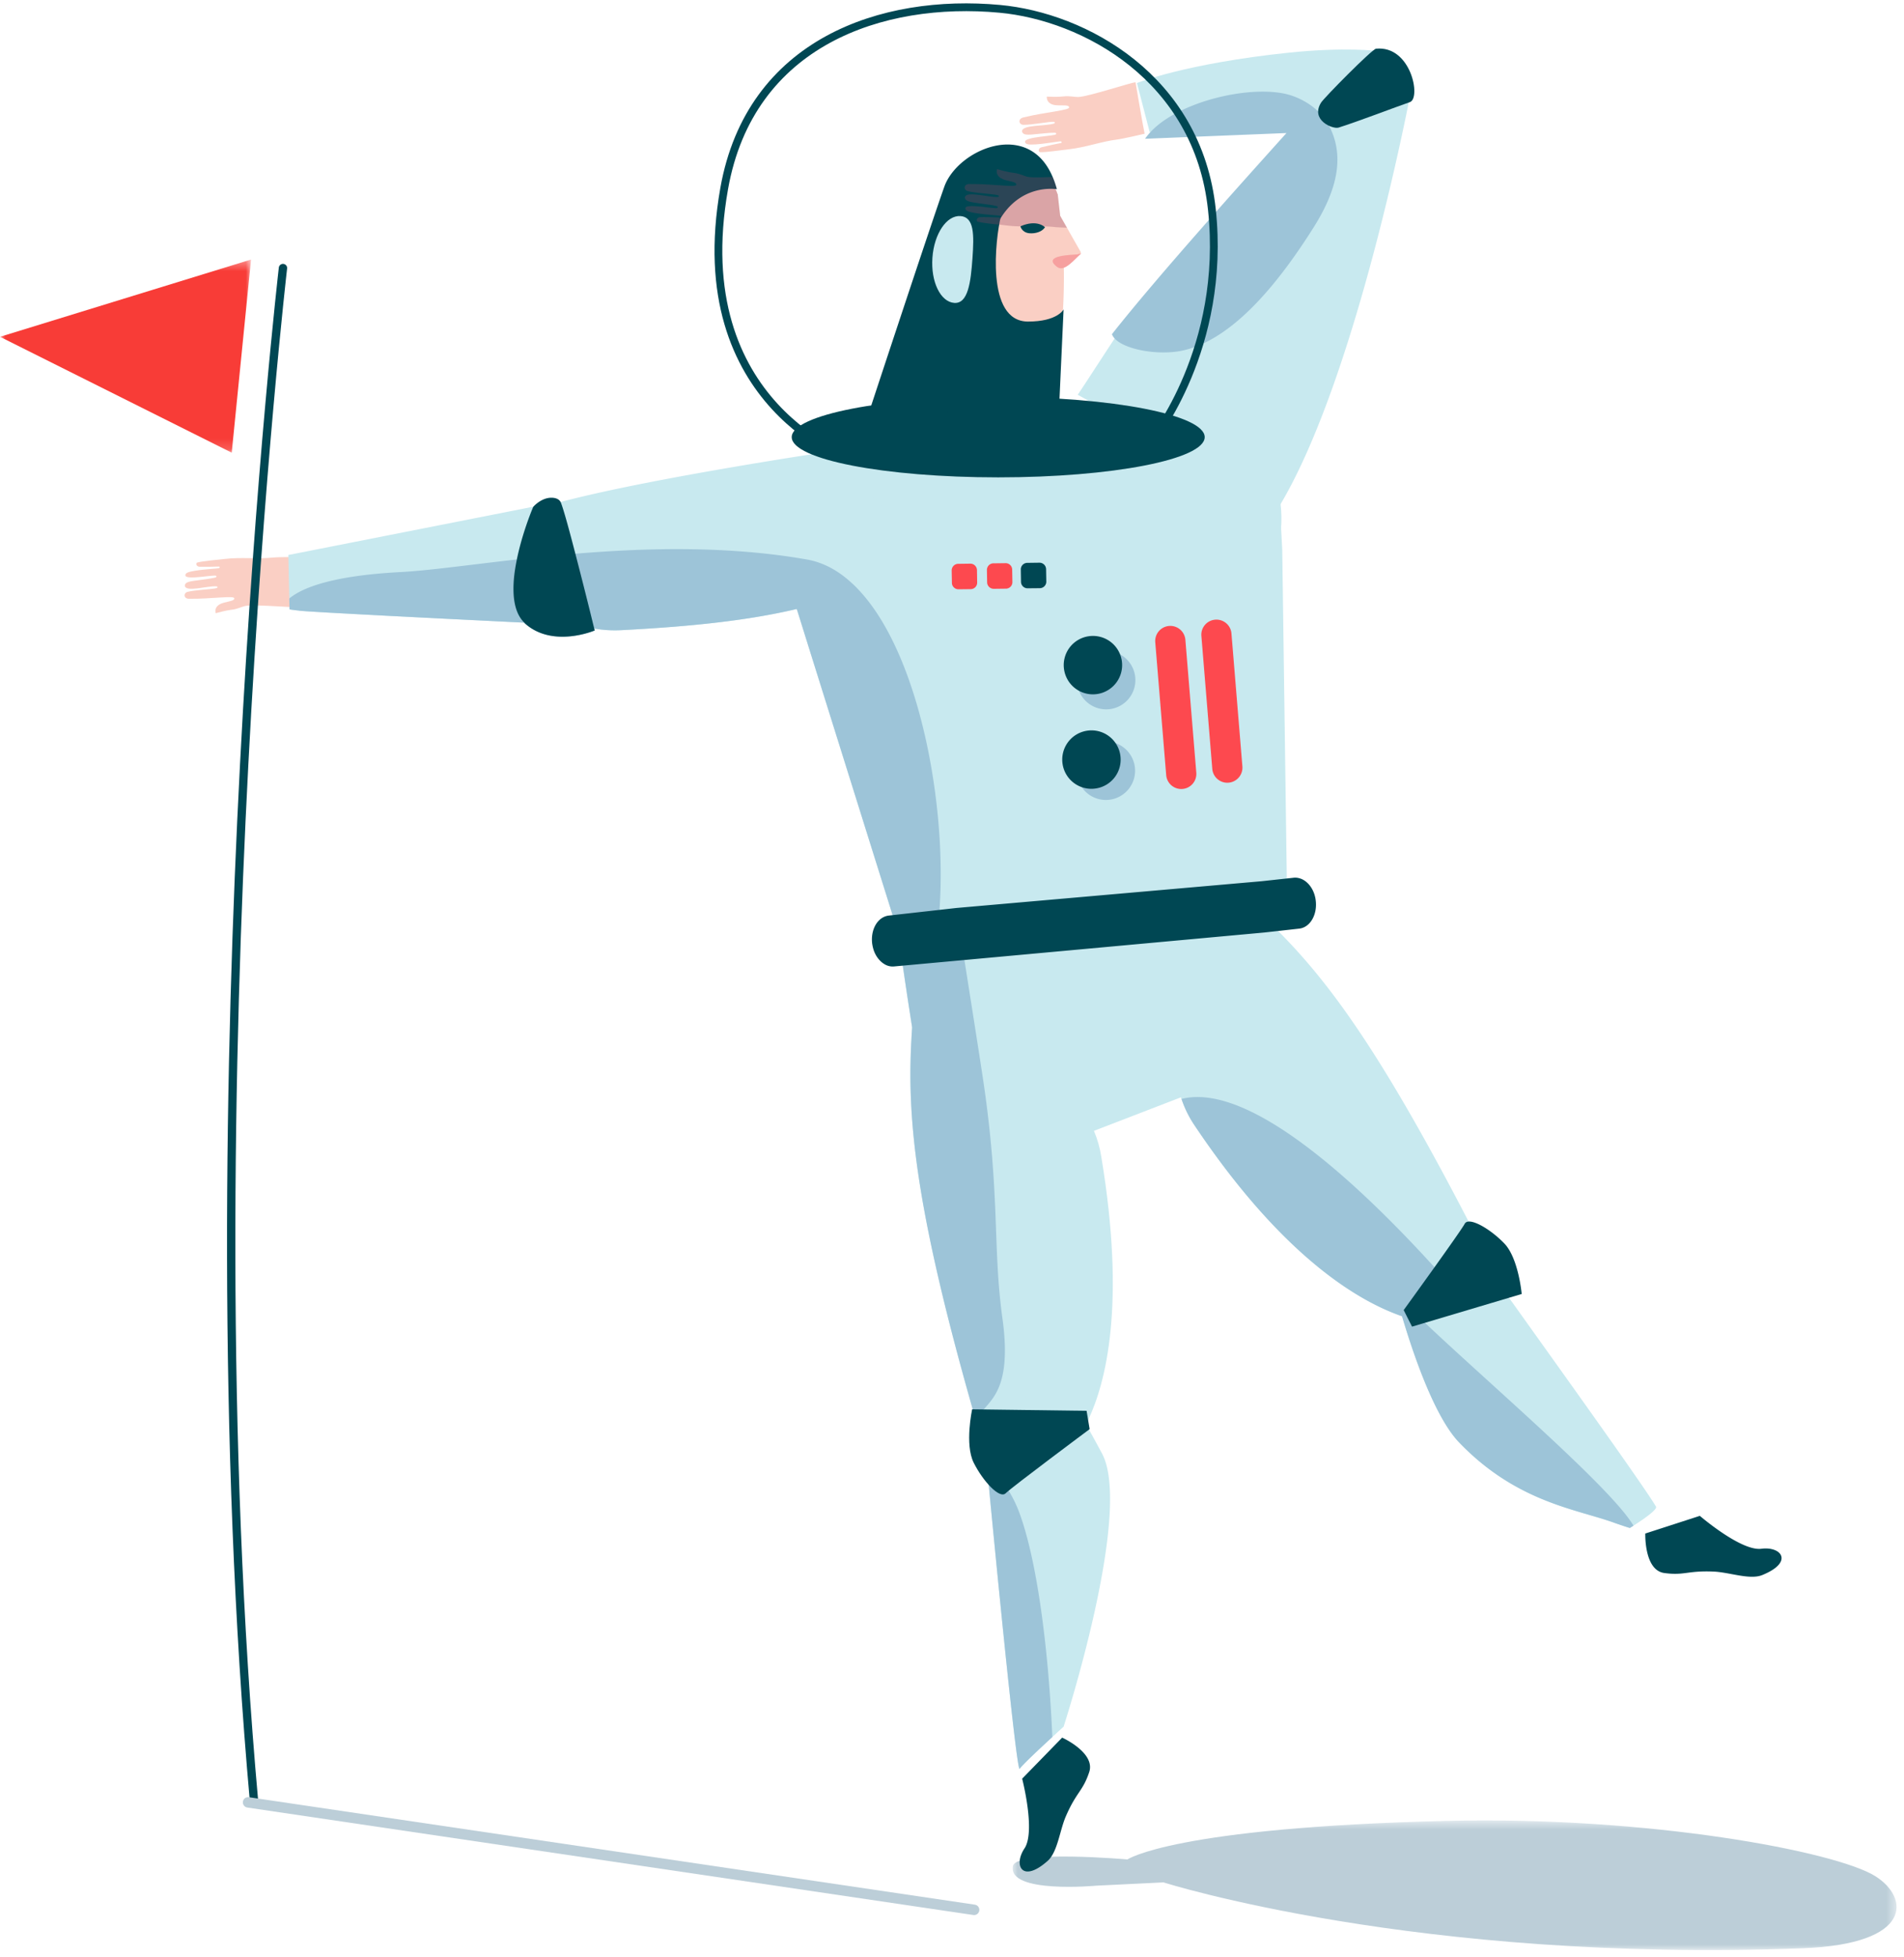 <svg width="182" height="187" xmlns="http://www.w3.org/2000/svg" xmlns:xlink="http://www.w3.org/1999/xlink"><defs><path id="a" d="M0 .38h23.996v18.46H0z"/><path id="c" d="M.01.64h84.488v12.39H.01z"/></defs><g fill="none" fill-rule="evenodd"><path d="M122.404 48.156c.773 6.396-3.782 12.2-10.174 12.965l-24.51 2.96c-6.39.77-12.195-3.788-12.965-10.173-.773-6.392 3.786-12.194 10.174-12.965l24.516-2.955c6.385-.771 12.189 3.782 12.96 10.168" fill="#C8E9EF"/><path d="M123.028 85.818l-1.618 2.227-35.519.953-.085.007-.026-.091-8.207-26.2-1.4-4.48v-.009l-.011-.028-.41-1.3c-.005-.01-.016-.01-.005-.02l-.07-.213 1.36-.213 1.783-.271 2.656-.408 3.215-.5.512-.079 6.708-1.037 1.783-.27 1.968-.307 6.691-1.033 13.836-2.133 6.197-.959.074 1.04v.046l.056 1.023.052.976.46 33.28z" fill="#C8E9EF"/><path d="M120.777 96.772c.214.466-4.834 6.906-4.834 6.906l-1.641.64-9.735 3.753-.056.019-.577.223-9.776-4.46-.093-.046-4.877-2.23-1.579-.715-.12-.717v-.026c-.075-.473-.185-1.15-.299-1.934a454.32 454.32 0 0 1-.94-6.224v-.01c-.2-1.468-.359-2.619-.359-2.954v-.096l.427-.064 12.571-2.03 20.967-3.394s.039.587.104 1.525c.01.351.037.76.058 1.208.21 3.808.612 10.31.76 10.626" fill="#C8E9EF"/><path d="M104.016 135.703v.01c-.065.147-.138.288-.201.426-.868 1.738-1.636 2.453-1.636 2.576 0 .037-.02.07-.056.1-.13.14-.503.278-1.005.429-.762.221-1.87.482-2.927.694-.258.06-.52.102-.77.149-.875.186-1.674.326-2.165.43l-.316.044c-.056.012-.103.02-.138.03-.067.019-.095.019-.095.019-.035-.134-.084-.263-.112-.382-.067-.195-.12-.389-.177-.577-.065-.205-.119-.407-.175-.612-.316-1.04-.604-2.046-.882-3.029-5.852-20.302-6.68-29.028-6.234-36.794v-.028c.017-.333.038-.67.064-1.003.03-.426.063-.852.104-1.273 0 0 .156.02.452.093.735.15 2.316.521 4.227 1.18.568.196 1.153.417 1.767.66 3.792 1.525 8.26 4.126 10.405 8.316.147.296.298.594.42.91.326.772.568 1.591.704 2.472 2.36 14.16.438 21.583-1.254 25.16" fill="#C8E9EF"/><path d="M18.843 53.762c-.173.103-.056.4.257.402.599.01 1.485-.007 1.816-.022.11-.005.095.09.049.145-.06.05-1.363.1-2.318.257-.562.095-.982.186-.925.464.075.448 2.856-.121 2.936.024.074.045.031.143-.08.162-.41.113-1.218.19-2.007.307-.68.09-.886.218-.906.469.074.67 2.2-.013 3.05.067.082.013.12.117-.001.16-.315.114-2.05.177-2.772.36-.424.1-.428.697.192.664 1.001.013 2.15-.076 2.909-.121.914-.047 1.327-.065 1.353.08.032.227-.469.275-.975.411-.689.173-.925.566-.8 1.011.34-.091.962-.268 1.583-.342.42-.04.9-.272 1.233-.349.884-.188 5.105.213 5.446.123 0 0-.246-3.873-.26-4.802 0 0-1.972-.01-2.575.054-1.49.153-2.958-.054-4.549.128-.864.108-2.068.19-2.656.348" fill="#FACFC4"/><path d="M134.907 8.515s-5.125 27.425-12.619 39.863l-19.274-10.653c.623-.867 4.158-6.436 4.97-7.464 4.393-5.567 11.045-13.1 15.606-18.172.87-.976 1.675-1.86 2.365-2.616 1.663-1.837 2.701-2.969 2.701-2.969l1.796 1.123 4.455.888zm8.141 113.482l-.27.224c-.49.41-1.598 1.301-2.72 2.174-.263.195-.522.39-.773.577-.454.335-.892.65-1.273.9-.577.401-1.03.652-1.223.66-.049 0-.075-.008-.095-.036-.019-.027-.157-.055-.41-.104a14.686 14.686 0 0 1-1.72-.426c-.175-.047-.352-.112-.547-.177-3.762-1.3-11.137-5.26-19.837-18.247a10.224 10.224 0 0 1-1.197-2.39c-.018-.045-.028-.08-.048-.128-3.038-8.753 5.91-19.188 5.91-19.188 6.226 5.575 11.282 11.131 21.536 30.903.577 1.134 1.182 2.314 1.804 3.54.279.568.567 1.134.863 1.718" fill="#C8E9EF"/><path d="M158.294 143.981c.177.289-1.43 1.363-2.153 1.823-.213.137-.347.221-.347.221-.461-.14-.938-.307-1.403-.465-3.611-1.338-9.365-1.942-14.9-7.693-2.454-2.537-4.554-8.967-5.473-12.077a78.011 78.011 0 0 1-.482-1.759l1.718-.331 3.577-.706 3.948-.772.15-.028c.025.046.519.733 1.31 1.831.12.166.24.334.37.51 3.716 5.214 12.486 17.412 13.685 19.446" fill="#C8E9EF"/><g transform="translate(0 24.421)"><mask id="b" fill="#fff"><use xlink:href="#a"/></mask><path fill="#F83C37" mask="url(#b)" d="M23.996.38L0 7.766 22.15 18.84z"/></g><path d="M99.408 14.542c-.201-.069-.153-.396.164-.473.599-.15 1.496-.338 1.839-.402.11-.016.072-.113.01-.158-.066-.035-1.395.22-2.397.287-.588.035-1.038.046-1.042-.253-.032-.471 2.913-.548 2.956-.713.065-.062 0-.151-.118-.144-.443-.018-1.27.094-2.101.162-.704.067-.947-.014-1.022-.266-.082-.69 2.223-.499 3.064-.778.082-.031.097-.149-.037-.16-.347-.045-2.115.3-2.893.285-.445 0-.59-.605.049-.719 1.007-.249 2.187-.43 2.963-.558.934-.17 1.357-.246 1.351-.397-.022-.24-.541-.167-1.087-.188-.735-.01-1.066-.36-1.048-.833.372.014 1.037.046 1.687-.026.431-.056.968.068 1.323.061.942-.02 5.111-1.415 5.474-1.402 0 0 .667 3.97.87 4.913 0 0-1.992.47-2.612.552-1.545.19-2.982.747-4.633.935-.891.095-2.131.294-2.76.275" fill="#FACFC4"/><path d="M131.635 4.874l-1.184 2.753.337 4.175-2.883.111-4.315.175-13.517.548-.175.002-1.216-4.702s4.594-1.865 14.497-2.9c5.446-.568 8.456-.162 8.456-.162" fill="#C8E9EF"/><path d="M93.405 55.665a.62.62 0 0 1-.612.637l-1.167.013a.623.623 0 0 1-.635-.616l-.022-1.176a.631.631 0 0 1 .612-.64l1.173-.016a.632.632 0 0 1 .633.618l.018 1.18zm3.369-.047a.622.622 0 0 1-.609.637l-1.169.015a.628.628 0 0 1-.638-.62l-.019-1.171a.626.626 0 0 1 .61-.644l1.17-.015a.624.624 0 0 1 .633.62l.022 1.178z" fill="#FD494F"/><path d="M100.015 55.573a.627.627 0 0 1-.614.638l-1.167.011a.624.624 0 0 1-.637-.618l-.019-1.174a.621.621 0 0 1 .615-.639l1.163-.016a.633.633 0 0 1 .638.616l.02 1.182z" fill="#004753"/><path d="M108.495 64.568a2.794 2.794 0 0 1-2.333 3.19 2.793 2.793 0 0 1-3.185-2.339 2.798 2.798 0 0 1 2.338-3.187 2.789 2.789 0 0 1 3.18 2.336" fill="#9DC4D8"/><path d="M107.23 63.14a2.795 2.795 0 0 1-2.336 3.183 2.787 2.787 0 0 1-3.181-2.337 2.786 2.786 0 0 1 2.336-3.18 2.787 2.787 0 0 1 3.181 2.334" fill="#004753"/><path d="M108.468 73.228a2.797 2.797 0 0 1-2.336 3.19 2.793 2.793 0 0 1-3.182-2.34 2.794 2.794 0 0 1 2.336-3.188 2.794 2.794 0 0 1 3.182 2.338" fill="#9DC4D8"/><path d="M107.088 72.17a2.785 2.785 0 0 1-2.333 3.18 2.787 2.787 0 0 1-3.184-2.33 2.791 2.791 0 0 1 2.333-3.187 2.785 2.785 0 0 1 3.184 2.337" fill="#004753"/><path d="M118.758 73.241a1.446 1.446 0 0 1-1.32 1.557 1.442 1.442 0 0 1-1.558-1.322l-1.042-12.698a1.44 1.44 0 0 1 1.32-1.557 1.439 1.439 0 0 1 1.554 1.318l1.046 12.702zm-4.408.584a1.443 1.443 0 1 1-2.876.238l-1.046-12.7a1.444 1.444 0 0 1 2.878-.238l1.044 12.7z" fill="#FD494F"/><path d="M27.048 25.616s-8.962 77.587-2.764 146.545" stroke="#004753" stroke-width=".796" stroke-linecap="round"/><path d="M125.56 21.742c-3.02 4.78-7.487 10.676-12.537 11.763-2.492.536-6.235-.196-6.736-1.568 4.397-5.565 12.123-14.152 16.684-19.222l-13.516.547c2.424-3.53 10.45-5.355 14.035-4.116a6.948 6.948 0 0 1 1.846.95 5.82 5.82 0 0 1 1.951 2.442c1.223 2.852.32 5.96-1.727 9.204" fill="#9DC4D8"/><path d="M127.952 12.194c1.878-.59 5.484-1.977 6.816-2.435 1.09-.372.114-5.433-3.236-5.106-.375.04-4.97 4.691-5.257 5.16-1.037 1.677 1.134 2.554 1.677 2.38" fill="#004753"/><g transform="translate(96.792 173.332)"><mask id="d" fill="#fff"><use xlink:href="#c"/></mask><path d="M10.981 4.368S.345 3.432.034 4.998C-.5 7.674 8.008 6.874 8.008 6.874l6.417-.313s24.207 7.712 61.13 6.295c10.546-.41 10.19-4.84 6.896-6.898C78.698 3.613 60.87.214 41.478.683c-26.113.631-30.497 3.685-30.497 3.685" fill="#BCCED8" mask="url(#d)"/></g><path d="M85.1 55.084c-.138.065-.272.13-.41.188a50 50 0 0 1-1.755.778 45.13 45.13 0 0 1-6.774 2.148c-4.68 1.106-10.023 1.67-16.761 2.025-.92.047-1.783-.01-2.6-.158a8.655 8.655 0 0 1-1.236-.289c-2.89-.854-5.028-2.779-6.437-4.504a18.732 18.732 0 0 1-1.19-1.636 13.774 13.774 0 0 1-.774-1.339 3.05 3.05 0 0 1-.193-.372s.9-1.506 3.278-2.73a6.8 6.8 0 0 1 .52-.261 8.73 8.73 0 0 1 .82-.343 12.18 12.18 0 0 1 1.003-.335c.14-.037.285-.076.428-.119.18-.058.37-.104.566-.16 7.626-2.036 22.355-4.32 24.779-4.683.212-.028.335-.056.335-.056s1.375 1.04 2.963 2.517c3.16 2.918 7.198 7.536 3.438 9.329" fill="#C8E9EF"/><path d="M56.374 59.814s-.288-.01-.811-.038c-1.04-.055-3.02-.15-5.441-.27-7.777-.38-20.202-1.003-21.484-1.139-.026 0-.038 0-.058-.013-.609-.063-.907-.12-.907-.12l-.02-1.04-.093-4.135.01-.026.122-.02 23.292-4.591c.009 0 .009-.01.009-.01l.482-.092.114.271 1.904 4.458 2.881 6.765z" fill="#C8E9EF"/><path d="M115.155 41.774c0 2.128-8.836 3.846-19.738 3.846s-19.738-1.718-19.738-3.846c0-2.126 8.836-3.844 19.738-3.844s19.738 1.718 19.738 3.844" fill="#004753"/><path d="M81.652 44.02s-16.133-5.148-12.427-26.008C71.71 4.018 84.336-.2 95.565.844c8.057.745 18.933 6.582 20.277 19.18 1.416 13.259-5.702 22.024-5.702 22.024" stroke="#004753" stroke-width=".744"/><path d="M101.667 165.015s-.463.418-1.078.986c-1.172 1.076-2.9 2.695-3.12 3.038-.3.447-2.493-22.204-3.141-29.053a25.251 25.251 0 0 1-.084-.947l-.102-.994 6.299-7.358s1.28 1.755 3.372 5.452c.48.828.985 1.757 1.532 2.777 2.973 5.603-3.678 26.099-3.678 26.099" fill="#C8E9EF"/><path d="M89.652 88.55l-3.76.447-.086.008-.026-.091-8.207-26.201-1.4-4.479v-.01l-.01-.027c-4.684 1.106-10.024 1.672-16.762 2.025-.92.049-1.784-.01-2.6-.158.027.12.044.188.044.188s-3.974 1.7-6.634-.644c-.035-.035-.07-.063-.09-.102-7.776-.38-20.201-1.004-21.484-1.14-.026 0-.037 0-.055-.013a12.44 12.44 0 0 1-.909-.119l-.02-1.04c1.256-1.04 4.143-2.186 10.679-2.526 2.328-.123 5.656-.57 9.606-1.033.473-.056.962-.112 1.467-.168a184.65 184.65 0 0 1 4.088-.417c.493-.048.993-.095 1.505-.132 6.865-.573 14.68-.761 22.121.55 1.599.278 3.056 1.084 4.356 2.305.218.196.42.397.616.611 6.168 6.56 8.715 22.309 7.56 32.167" fill="#9DC4D8"/><path d="M101.531 166.058l-3.825 3.924s1.307 5.039.223 6.664c-1.083 1.625-.223 3.358 2.215 1.191.96-.852 1.147-2.915 1.756-4.3 1.021-2.33 1.6-2.338 2.216-4.184.618-1.849-2.585-3.295-2.585-3.295M56.845 60.252s-3.974 1.7-6.634-.644c-.035-.036-.07-.064-.09-.1-.958-.93-1.144-2.529-.993-4.237.054-.596.156-1.21.277-1.804.39-1.923 1.039-3.706 1.362-4.532.123-.306.198-.484.198-.484s.01-.012.02-.028c.01 0 .01-.01.01-.01.107-.123.545-.558 1.133-.752.527-.176 1.236-.128 1.458.315l.028.058c.275.696.817 2.693 1.384 4.886a489.31 489.31 0 0 1 1.802 7.144l.045.188m100.425 86.301l5.214-1.688s3.943 3.395 5.879 3.144c1.936-.253 3.112 1.288.09 2.513-1.188.484-3.12-.263-4.634-.331-2.544-.112-2.805.402-4.737.135-1.93-.262-1.811-3.773-1.811-3.773" fill="#004753"/><path d="M95.82 125.986c1.142 8.23-2.2 7.923-2.458 10.025-5.854-20.302-6.682-29.028-6.235-36.794v-.028c.017-.333.039-.67.063-1.005a454 454 0 0 1-.94-6.223v-.01c-.2-1.468 5.9-.44 5.9-.44s1.615 10.193 1.916 12.296c1.526 10.632.825 15.481 1.754 22.179m4.77 40.016c-1.173 1.076-2.9 2.693-3.12 3.038-.302.446-2.495-22.205-3.142-29.055.083.073.175.153.268.242.111.093.234.205.344.335.834.847 1.811 2.154 2.51 4.034 1.79 4.875 2.812 13.701 3.14 21.406" fill="#9DC4D8"/><path d="M92.926 134.684s-.728 3.352.147 5.1c.875 1.753 2.477 3.501 3.063 2.918.581-.584 8.02-6.124 8.02-6.124l-.291-1.751-10.94-.143z" fill="#004753"/><path d="M156.14 145.803c-.212.137-.346.221-.346.221-.462-.137-.936-.307-1.402-.465-3.613-1.338-9.366-1.942-14.9-7.693-2.455-2.535-4.555-8.965-5.474-12.077-3.762-1.3-11.137-5.26-19.837-18.247a10.304 10.304 0 0 1-1.199-2.39c-.017-.045-.026-.08-.046-.128 5.965-1.516 15.516 6.568 24.184 16.082.578.623 3.472 3.885 3.472 3.885-.073.07-4.564 1.256-4.374 1.435 6.455 6.096 17.813 15.79 19.922 19.377" fill="#9DC4D8"/><path d="M124.177 88.747l-3.297.367-35.376 3.242a1.501 1.501 0 0 1-.839-.147c-.493-.247-.925-.748-1.147-1.394a3.799 3.799 0 0 1-.154-.681 3.712 3.712 0 0 1-.019-.352c0-.743.257-1.402.676-1.819.259-.262.586-.426.94-.467l5.06-.566 1.378-.156 29.21-2.56 3.026-.329c.25-.032.491.01.72.093.73.281 1.316 1.106 1.419 2.13.145 1.347-.564 2.535-1.597 2.639m21.28 34.913s-.303-3.417-1.662-4.828c-1.353-1.409-3.408-2.602-3.79-1.874-.383.731-5.83 8.242-5.83 8.242l.8 1.582 10.482-3.121z" fill="#004753"/><path d="M23.713 172.246l69.401 10.27" stroke="#BCCED8" stroke-width=".998" stroke-linecap="round"/><path d="M103.28 24.231c-.175.335-1.106.748-1.294.825l-.022.014-.04.01c-.039.01-.03.097-.06.134l-.034-.045-.157-.288-.22-.42-1.267-2.393-.229-.42-.631-1.179a.768.768 0 0 1 .244-1.059.73.73 0 0 1 1.042.268l.458.717.12-.036.152.268.642 1.13 1.322 2.329a.178.178 0 0 1-.026.145m-10.903 1.074a.898.898 0 0 0 .428 1.208.89.89 0 0 0 1.199-.4l1.204-2.412c.218-.447.015-.992-.426-1.214a.91.91 0 0 0-1.214.4l-1.191 2.418z" fill="#FACFC4"/><path d="M93.264 32.206s3.873-.484 5.07-1.229c.145-.095.205 5.709.205 5.709s-4.711.147-5.275-4.48" fill="#F6A09F"/><path d="M98.557 32.493a.504.504 0 0 0-.108.02c-.486.084-.964.24-1.33.32a6.654 6.654 0 0 1-.157.038c-.02-.006-.03.001-.041 0l-.246-1.294-.327-1.73-1.121-5.976-.028-.155-.212-1.081-.052-.296.002-.008-.179-.941-.01-.004-.113-.63-.046-.234-.123-.694-.054-.285-.16-.825-.036-.217-.175-.883-.037-.223.981-.192.773-.134.469-.076 1.463-.28.1-.012a1.11 1.11 0 0 1 .248-.028c.595-.063 1.191.033 1.677.27.365.17.67.413.895.737.091.125.194.251.274.383.08.14.138.276.18.43l.04.064.238 2.071.113.946c.008.05.013.104.026.167.082.635.144 1.6.177 2.684.011.153.013.304.015.455 0 .232.007.47.017.716a55.65 55.65 0 0 1-.082 4.058l-.004.13c-.136 2.134-.914 2.39-3.047 2.709" fill="#FACFC4"/><path d="M93.407 17.036s-3.121-.268-3.138 6.45c-.013 4.774.93 9.8 5.193 9.59a8.543 8.543 0 0 0 1.655-.244l.921-16.237-4.63.441z" fill="#FACFC4"/><path d="M101.022 18.076s-.045-.01-.138-.013a5.42 5.42 0 0 0-2.963.6c-.804.426-1.629 1.122-2.31 2.252a8.694 8.694 0 0 0-.287.534 9.402 9.402 0 0 0-.389.882v.008c-.024.069-.048.128-.067.2a10.26 10.26 0 0 0-.27.863 41.186 41.186 0 0 0-.59 2.693c-.374 2.122-.638 4.413-.811 6.472-.308 3.706-.35 6.675-.35 6.675l-2.253.216-7.786.726s6.081-18.474 7.463-22.357c1.269-3.531 8.01-6.484 10.35-.914.151.353.285.74.4 1.163" fill="#004753"/><path d="M95.672 20.665c-.51 2.084-1.493 10.055 2.586 10.066 2.833.004 3.408-1.16 3.408-1.16l-.477 10.42-10.757.39 3.133-18.071 2.107-1.645z" fill="#004753"/><path d="M92.955 24.7c-.162 2.288-.423 4.34-1.739 4.248-1.318-.095-2.254-2.03-2.088-4.319.163-2.295 1.362-4.07 2.678-3.98 1.318.094 1.312 1.758 1.149 4.051" fill="#C8E9EF"/><path d="M102.982 24.307c-.388.06-3.483.049-1.921 1.214.705.523 1.7-.799 2.308-1.316l-.387.102z" fill="#F6A09F"/><path d="M101.983 21.757c-.176-.006-.353-.01-.502-.017a55.518 55.518 0 0 1-.564-.03 7.925 7.925 0 0 0-.96-.063c-.157-.01-.317-.01-.477-.01-.57-.001-1.137.012-1.724.005-.17-.004-.337-.004-.515-.017a9.534 9.534 0 0 1-1.037-.08c-.22-.026-.458-.054-.696-.08a3.911 3.911 0 0 0-.183-.017c-.191-.019-.385-.033-.567-.058l-.01-.003c-.51-.058-.992-.123-1.299-.205-.179-.12-.058-.426.27-.426.272-.01.61-.004.916.001.353.012.681.025.888.026.024.004.054.004.07.006.017.006.038-.002.052-.015.049-.007.05-.063.025-.106-.008-.011-.015-.015-.02-.024-.04-.04-.492-.07-1.062-.121-.43-.037-.917-.088-1.34-.16-.584-.103-1.02-.196-.962-.493.054-.295 1.3-.147 2.18-.041.474.046.84.087.87.035.079-.045.036-.149-.081-.166a5.81 5.81 0 0 0-.844-.154c-.376-.05-.81-.11-1.243-.173-.698-.105-.912-.237-.934-.495.055-.466 1.081-.287 2.017-.159.441.067.86.129 1.145.105.088-.006.13-.121.002-.159-.155-.055-.633-.104-1.182-.162-.605-.057-1.3-.128-1.698-.232-.433-.106-.437-.724.209-.682.426-.001.882.004 1.314.03.631.03 1.24.071 1.703.105.95.06 1.38.074 1.402-.07.04-.234-.484-.292-1.011-.435a1.38 1.38 0 0 1-.378-.149.786.786 0 0 1-.31-.233c-.172-.19-.21-.424-.14-.67.36.097 1.001.283 1.649.363.173.023.348.067.523.118.07.024.138.048.21.067.12.048.231.093.335.126.067.026.14.045.203.06.268.054.82.061 1.487.043a96 96 0 0 0 .909-.03 9.3 9.3 0 0 1 .398 1.163s-.045-.007-.138-.011c.08.14.138.275.181.428l.04.063.237 2.074.642 1.128z" fill-opacity=".3" fill="#8F405F"/><path d="M99.888 21.715s-.749-.787-2.342-.087c-.015.007.14.59.834.662.592.06 1.26-.152 1.508-.575" fill="#004753"/></g></svg>